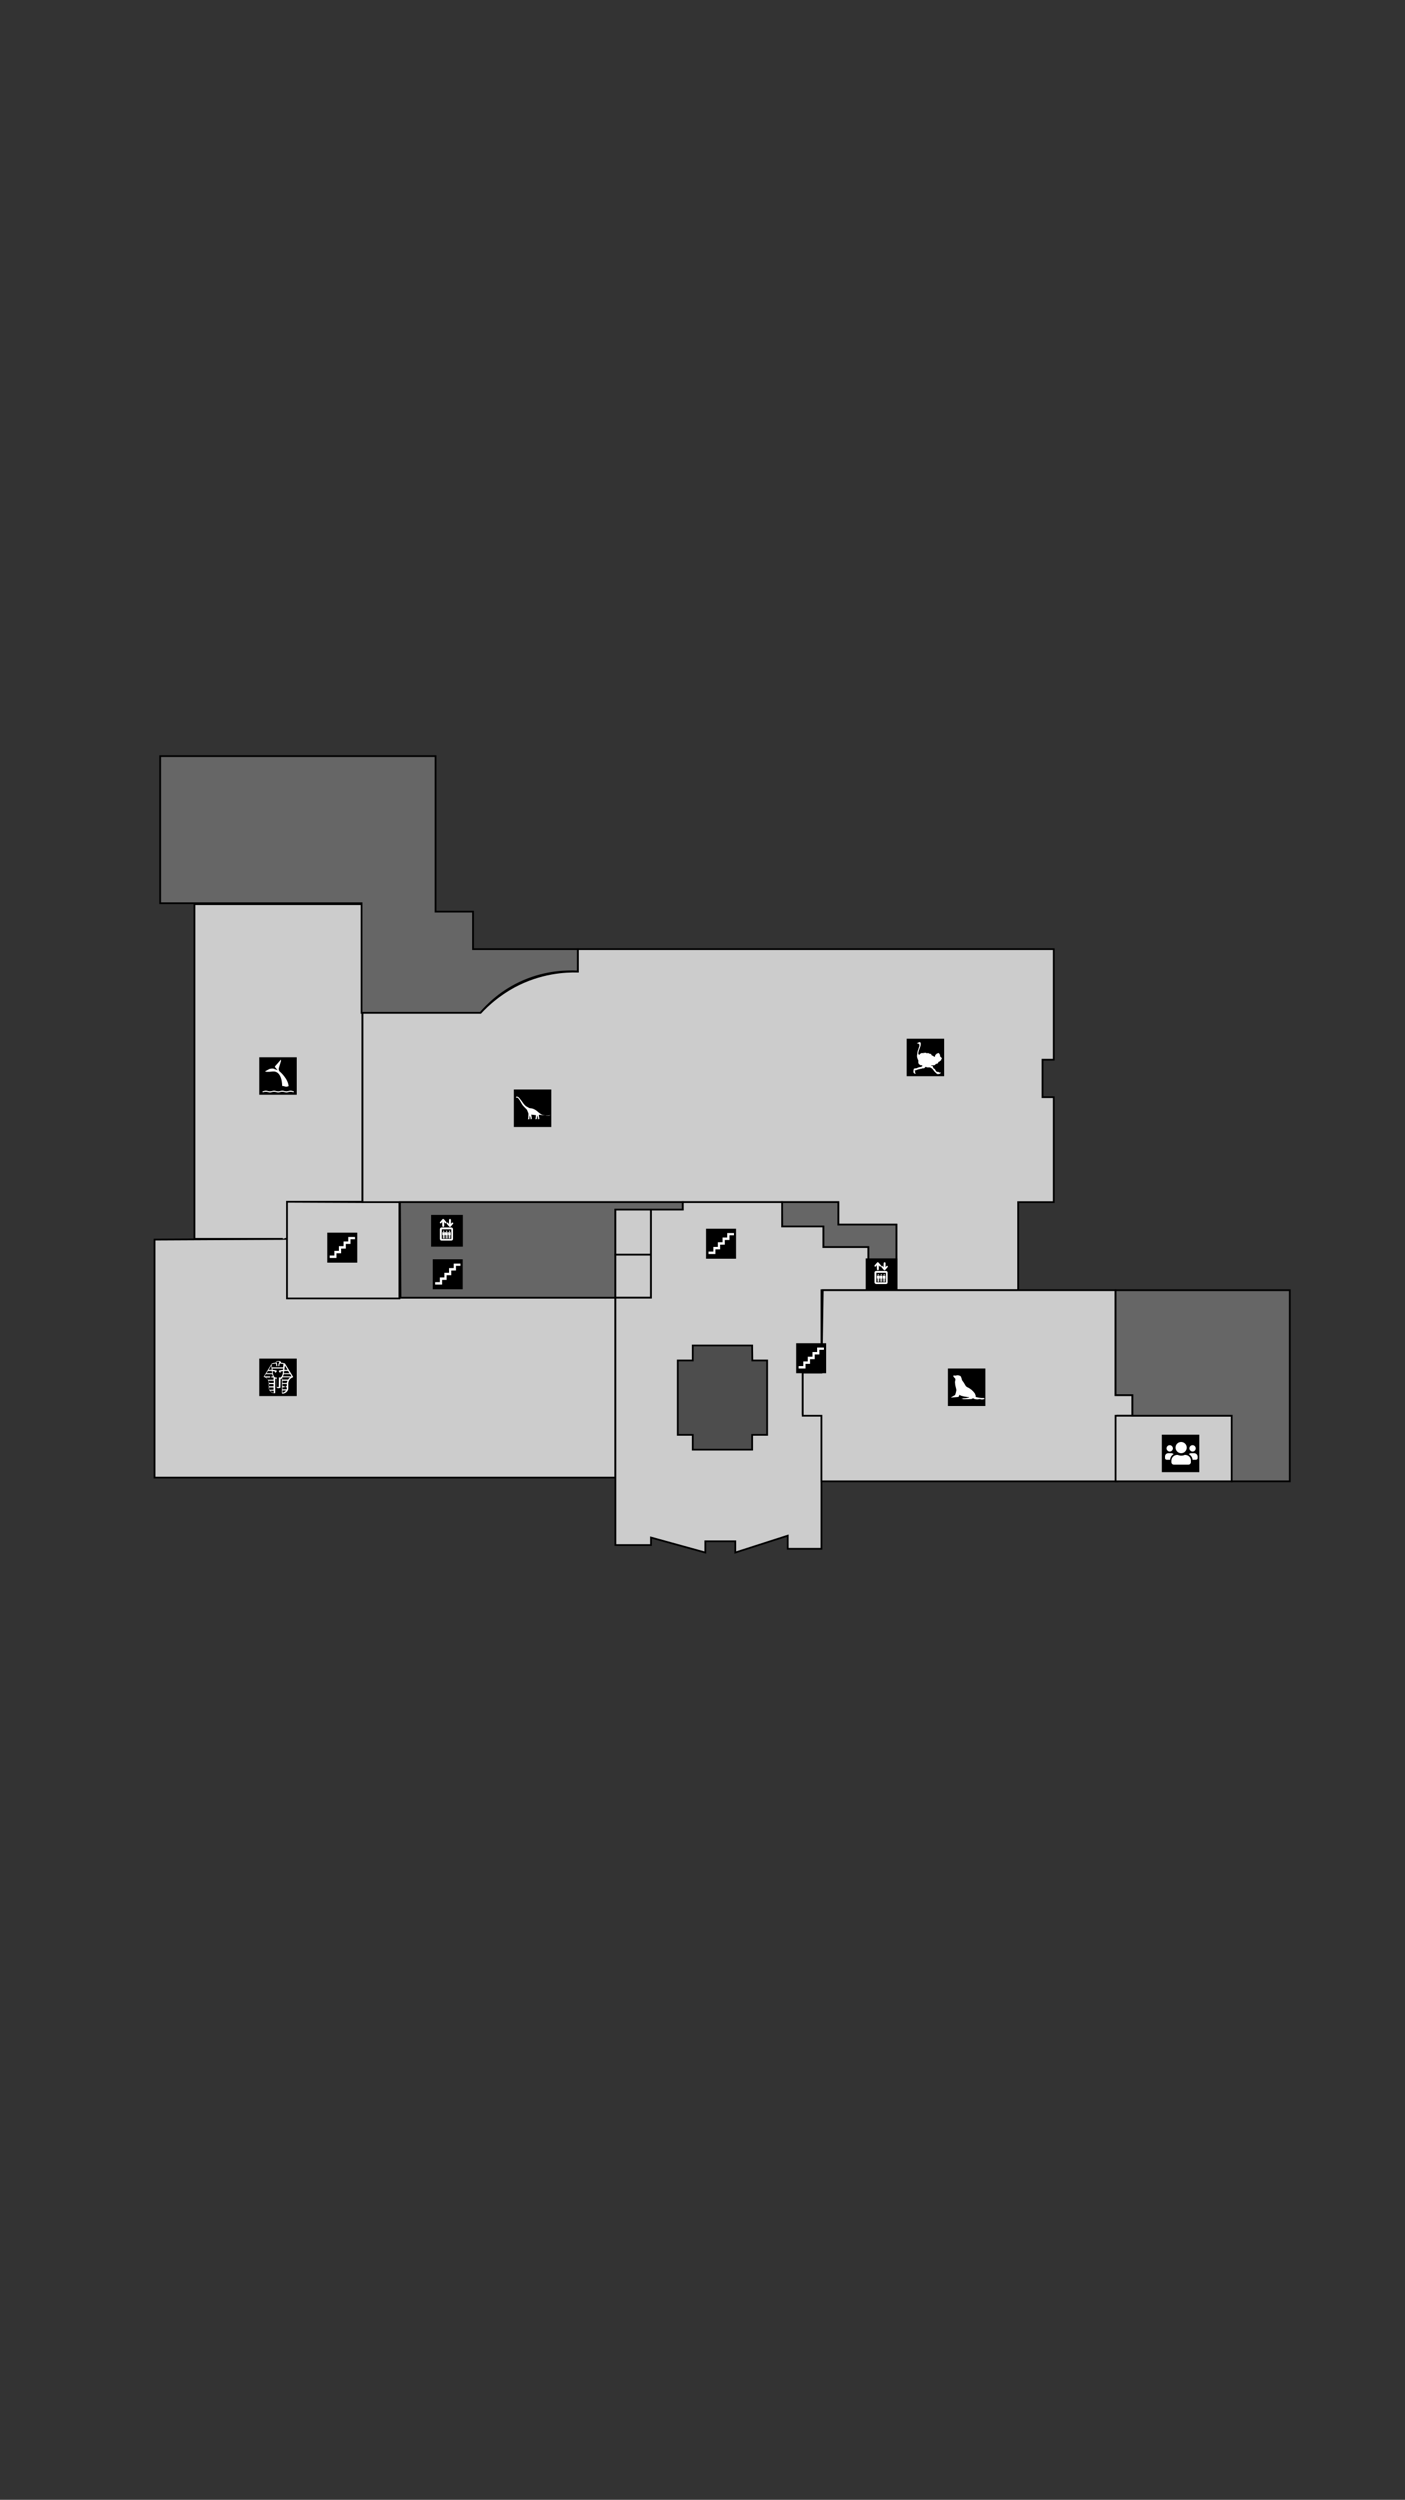 <?xml version="1.0" encoding="utf-8"?>
<!-- Generator: Adobe Illustrator 22.1.0, SVG Export Plug-In . SVG Version: 6.00 Build 0)  -->
<svg version="1.1" xmlns="http://www.w3.org/2000/svg" xmlns:xlink="http://www.w3.org/1999/xlink" x="0px" y="0px"
	 viewBox="0 0 750 1334" style="enable-background:new 0 0 750 1334;" xml:space="preserve">
<rect x="0" y="0" width="750" height="1334" fill="#333333" stroke="none"/>
<style type="text/css">
	.st0{fill:#CCCCCC;stroke:#000000;stroke-width:0.938;}
	.st1{fill:#666666;stroke:#000000;stroke-width:0.938;}
	.st2{fill:#4D4D4D;stroke:#000000;stroke-width:0.938;}
	.st3{fill:#FFFFFF;stroke:#000000;stroke-miterlimit:10;}
	.st4{display:none;}
	.st5{display:inline;fill:#231F20;stroke:#000000;stroke-width:0.938;}
	.st6{display:inline;}
	.st7{fill:#FFFFFF;}
	.st8{stroke:#000000;stroke-width:0.938;}
</style>
<g id="Layer_1">
	<g id="OUTLINE_1_">
		<g id="Outline">
			<g id="OUTLINE">
				<polygon class="st0" points="82.5,661.5 153.4,661.1 153.4,692.5 328.5,692.5 328.5,788.5 82.5,788.5 				"/>
				<rect x="153.5" y="641.5" class="st0" width="60" height="51"/>
				<polyline class="st0" points="151,661.1 103.8,661.1 103.8,482.5 193.5,482.5 193.5,641.5 153.2,641.3 153.2,692.9 213.2,692.9 
					213.2,641.3 153.2,641.3 153.2,692.9 213.2,692.9 213.2,641.3 				"/>
				<path class="st1" d="M308.5,518.5c-5.6-0.4-16.6-0.3-29,5c-12,5.2-19.4,12.8-23,17H193V482H85.5v-78.5h147v83h20v20h56V518.5"/>
				<path class="st0" d="M256.5,540.5c3.8-4.1,9.7-9.5,18-14c14-7.5,27.2-8.2,34-8v-12h254v59h-6v20h6v56h-19v47h-65v-35h-31v-12
					h-254v-101H256.5z"/>
				<polygon class="st1" points="213.8,692.5 328.5,692.5 328.5,645.5 364.5,645.5 364.5,641.5 213.5,641.5 				"/>
				<rect x="328.5" y="669.5" class="st0" width="19" height="23"/>
				<rect x="328.5" y="645.5" class="st0" width="19" height="24"/>
				<polygon class="st1" points="417.4,641.5 447.5,641.5 447.5,653.5 478.5,653.5 478.5,688.5 463.5,688.5 463.5,665.5 
					439.5,665.5 439.5,654.5 417.5,654.5 				"/>
				<polygon class="st0" points="328.5,692.5 347.5,692.5 347.5,645.5 364.5,645.5 364.5,641.5 417.5,641.5 417.5,654.5 
					439.5,654.5 439.5,665.5 463.5,665.5 463.5,688.5 438.5,688.5 438.5,732.5 428.5,732.5 428.5,754.5 438.5,754.5 438.5,826.5 
					420.5,826.5 420.5,819.5 392.5,828.5 392.5,822.5 376.5,822.5 376.5,828.5 347.5,820.5 347.5,824.5 328.5,824.5 				"/>
				<polygon class="st0" points="439.2,688.5 595.5,688.5 595.5,744.5 604.5,744.5 604.5,755.5 596.5,755.5 596.5,790.5 
					438.5,790.5 438.5,755.5 428.5,755.5 428.5,732.5 438.5,732.5 				"/>
				<rect x="595.5" y="755.5" class="st0" width="62" height="35"/>
				<polygon class="st1" points="595.5,688.5 688.5,688.5 688.5,790.5 657.5,790.5 657.5,755.5 604.5,755.5 604.5,744.5 
					595.5,744.5 				"/>
				<polygon id="Atrium" class="st2" points="369.8,718 401.5,718 401.6,726 409.5,726 409.5,765.7 401.5,765.7 401.5,773.6 
					369.8,773.6 369.8,765.7 361.8,765.7 361.8,726 369.8,726 				"/>
			</g>
		</g>
	</g>
</g>
<g id="Icons">
	<g id="Whale">
		<rect x="138.4" y="564.2" width="20" height="20"/>
		<g>
			<path class="st3" d="M157.3,583.5c-0.4,0-0.7-0.1-1.1-0.2c-0.4-0.1-0.7-0.2-1.1-0.2c-0.4,0-0.8,0.1-1.1,0.2s-0.7,0.2-1.1,0.2
				c-0.4,0-0.7-0.1-1.1-0.2c-0.4-0.1-0.7-0.2-1.1-0.2c-0.4,0-0.8,0.1-1.1,0.2s-0.7,0.2-1.1,0.2s-0.7-0.1-1.1-0.2
				c-0.4-0.1-0.7-0.2-1.1-0.2c-0.4,0-0.8,0.1-1.1,0.2c-0.3,0.1-0.7,0.2-1.1,0.2c-0.4,0-0.7-0.1-1.1-0.2c-0.4-0.1-0.7-0.2-1.1-0.2
				c-0.4,0-0.8,0.1-1.1,0.2c-0.3,0.1-0.7,0.2-1.1,0.2v-1.6c0.4,0,0.7-0.1,1.1-0.2c0.4-0.1,0.7-0.2,1.1-0.2c0.4,0,0.8,0.1,1.1,0.2
				s0.7,0.2,1.1,0.2c0.4,0,0.7-0.1,1.1-0.2c0.4-0.1,0.7-0.2,1.1-0.2c0.4,0,0.8,0.1,1.1,0.2s0.7,0.2,1.1,0.2c0.4,0,0.7-0.1,1.1-0.2
				c0.4-0.1,0.7-0.2,1.1-0.2c0.4,0,0.8,0.1,1.1,0.2c0.3,0.1,0.7,0.2,1.1,0.2c0.4,0,0.7-0.1,1.1-0.2c0.4-0.1,0.7-0.2,1.1-0.2
				c0.4,0,0.8,0.1,1.1,0.2c0.3,0.1,0.7,0.2,1.1,0.2V583.5z M150.1,580.1c0.1,0,0.4-0.1,0.5-0.1c0.4,0,0.8,0.1,1.1,0.2
				c0.3,0.1,0.7,0.2,1.1,0.2c0.4,0,0.7-0.1,1.1-0.2c0.2-0.1,0.5-0.2,0.7-0.2c-0.1-4.4-4.7-8.4-5-8.6c-0.2-0.2-0.4-0.7-0.3-1.2
				l1.1-3.6c0.2-0.6,0.1-1.3-0.1-1.6c-0.1-0.1-0.5-0.2-0.7,0.1l-3,3.4c-0.7,0.7-0.1,1.4-0.1,1.4c-1-0.4-2.2-0.1-2.9,0.1l-2.4,1.3
				c-0.2,0.1-0.4,0.4-0.2,0.6c0.4,0.7,1.8,0.7,4.6,0.4C150.1,571.8,150.2,579.2,150.1,580.1z"/>
		</g>
	</g>
	<g id="Wheelchair_1_" class="st4">
		<rect x="622" y="535.8" class="st5" width="20" height="20"/>
		<g id="Wheelchair" class="st6">
			<path class="st7" d="M629.2,539.4c0.9,0,1.5-0.7,1.5-1.5c0-0.9-0.7-1.5-1.5-1.5s-1.5,0.7-1.5,1.5
				C627.7,538.6,628.4,539.4,629.2,539.4z M630.3,553.5c-2.7,0-4.8-2.2-4.8-4.9c0-1.4,0.7-2.8,1.6-3.6l-0.1-1.5
				c-1.7,1-2.9,3-2.9,5.1c0,3.4,2.7,6.1,6,6.1c2.4,0,4.7-1.7,5.5-3.8l-1-1.2C634.5,551.8,632.6,553.5,630.3,553.5z M639.7,550.5H639
				l-3-4.3c-0.2-0.3-0.8-1.1-1.5-1.1H631v-1.5h3c0.4,0,0.9-0.2,0.9-0.6c0-0.4-0.4-0.6-0.9-0.6h-3v-1.5c0-0.9-0.8-1.1-1.5-1.1
				s-1.1,0.4-1.1,1.1v5.4c0.1,0.9,0.7,1.1,1.5,1.1h4.7l2.7,3.4c0.2,0.3,0.8,1.1,0.8,1.1h1.9c0.4,0,0.8-0.4,0.8-0.8
				S640.1,550.5,639.7,550.5z"/>
		</g>
	</g>
	<g id="Seal">
		<rect x="506" y="730.3" width="20" height="20"/>
		<g>
			<g>
				<path class="st7" d="M524.9,746c-0.7,0.1-1.4,0-2.1-0.1c-0.5-0.1-1-0.2-1.4-0.3c-0.2,0-0.4-0.1-0.6-0.2c0.1-0.4,0-0.7-0.1-1
					c-0.2-0.3-0.2-0.7-0.4-0.9c-1-1.4-2.3-2.5-3.9-3.2c-0.4-0.2-0.8-0.5-1-0.9c-0.2-0.4-0.5-0.8-0.7-1.2c-0.3-0.5-0.6-0.9-0.9-1.3
					c-0.3-0.4-0.4-0.8-0.5-1.3c-0.1-0.3-0.2-0.5-0.3-0.8c-0.1-0.4-0.4-0.6-0.8-0.7c-0.3-0.1-0.5-0.2-0.8-0.2h-0.6
					c-0.5,0.2-1,0.2-1.5,0.1c-0.3-0.1-0.4,0.1-0.4,0.4c0,0.1,0.1,0.2,0.1,0.3c0.3,0.3,0.6,0.7,0.9,1c0.1,0.1,0.1,0.2,0.1,0.3
					c0,0.3-0.1,0.6-0.1,0.9c-0.1,0.3-0.2,0.6-0.1,0.9c0,0.6,0.1,1.1,0.2,1.7c0.1,0.5,0.3,1.1,0.4,1.6c0.1,0.3,0.1,0.6,0.1,0.9
					c-0.1,0.7-0.3,1.4-0.5,2c-0.1,0.3-0.2,0.5-0.4,0.6c-0.4,0.2-0.8,0.4-1.1,0.6c-0.1,0-0.1,0-0.1,0.1c-0.2,0.1-0.5,0.2-0.7,0.4v0.1
					c1.2-0.1,2.5-0.2,3.7-0.3c0.2,0,0.3-0.1,0.4-0.3c0.1-0.3,0.3-0.6,0.4-0.9c0.3,0.3,0.7,0.5,1.1,0.6c1,0.3,2.1,0.5,3.2,0.6
					c0.2,0,0.5,0,0.7,0.1c0.1,0,0.1,0.1,0.2,0.1c-0.1,0.1-0.2,0.1-0.2,0.1c-0.8,0.1-1.5,0.4-2.4,0.4c-0.4,0-0.8,0-1.1,0.1
					c-0.2,0-0.3,0.1-0.4,0.1v0.1c0.1,0,0.3,0,0.4,0c0.2,0,0.4,0.1,0.6,0.2h0.1h0.4c1.1,0,2.2,0,3.4-0.1c0.3,0,0.6,0,0.8-0.3h0.1
					c0.2,0,0.5-0.1,0.6-0.1c0.1,0.1,0.2,0.3,0.3,0.3c0.8,0.2,1.6,0.4,2.4,0.2c0.2,0,0.3-0.1,0.5-0.1c0.2,0,0.3,0,0.5,0.1
					c0.1,0,0.2,0.1,0.4,0.1h0.9c0.2-0.1,0.3-0.1,0.5-0.2c0.2-0.1,0.3-0.1,0.5-0.2l0,0C525.3,746.1,525.1,746,524.9,746z"/>
			</g>
		</g>
	</g>
	<g id="Moa">
		<rect x="484" y="554.3" width="20" height="20"/>
		<g>
			<g>
				<g>
					<path class="st7" d="M501.8,563.7c0-0.1-0.1-0.1,0-0.2c0.1-0.1,0-0.2,0-0.3c0-0.1,0-0.1,0-0.2c0,0,0-0.1,0-0.1
						c-0.1-0.1-0.1-0.2-0.2-0.3c-0.1-0.1-0.2-0.2-0.2-0.3c-0.1-0.1-0.2-0.3-0.3-0.4c0,0-0.1,0-0.1,0c-0.1,0-0.1,0.1-0.2,0.1
						c-0.1,0.1-0.2,0.1-0.3,0.1c-0.1,0-0.2,0-0.3,0.1c-0.2,0.1-0.3,0.2-0.4,0.3c-0.1,0.1-0.2,0.2-0.3,0.3c0,0-0.1,0.1-0.1,0.1
						c-0.1,0.1-0.2,0.2-0.2,0.4c0,0.1-0.1,0.2-0.1,0.3c-0.1,0.1-0.1,0.2-0.1,0.3c0,0,0,0.1,0,0.1c-0.1,0-0.1,0-0.2,0
						c-0.1,0-0.1,0-0.1-0.1c-0.1-0.1-0.2-0.1-0.3-0.2c-0.1,0-0.2-0.1-0.3-0.2c0,0-0.1-0.1-0.2-0.1c0,0-0.1,0-0.1,0
						c-0.1-0.1-0.2-0.1-0.3-0.2c-0.1,0-0.1-0.1-0.2-0.1c-0.1,0-0.1,0-0.1-0.1c0-0.2,0-0.3-0.1-0.4c-0.1-0.2-0.3-0.3-0.4-0.2
						c-0.1,0-0.2,0-0.2,0c-0.1,0-0.2-0.1-0.3-0.1c0,0,0,0-0.1,0c-0.1-0.1-0.2-0.2-0.4-0.3c0,0-0.1,0-0.1,0c0,0-0.1,0-0.1,0
						c-0.2,0-0.4,0-0.5,0c-0.2,0-0.3,0.1-0.5,0c0,0,0,0,0,0c-0.1,0-0.1,0-0.1-0.1c0,0,0-0.1-0.1-0.1c-0.1,0-0.2,0-0.4,0
						c-0.1,0-0.1,0-0.2,0c-0.1,0.1-0.2,0.1-0.3,0.2c0,0-0.1,0-0.1,0c0,0,0.1-0.1,0.1-0.1c0-0.1-0.1-0.2-0.2-0.2c0,0-0.1,0-0.1,0.1
						c-0.1,0.1-0.1,0.1-0.2,0.2c-0.1,0.1-0.2,0.1-0.3,0.1c0-0.1-0.1-0.2-0.1-0.2c0,0-0.1,0-0.1,0c-0.1,0-0.2,0-0.3,0.1
						c-0.1,0.1-0.1,0.1-0.2,0c-0.1-0.1-0.1-0.1-0.2,0c0,0-0.1,0.1-0.1,0.1c-0.1,0-0.2,0.1-0.3,0.2c0,0.1-0.1,0.1-0.2,0.2
						c-0.1,0.1-0.3,0.3-0.4,0.4c0,0-0.1,0-0.1,0c-0.1,0-0.2-0.1-0.2-0.2c-0.1-0.2-0.1-0.4-0.2-0.5c0-0.1,0-0.2,0-0.2
						c0-0.2,0.1-0.3,0.1-0.5c0-0.3,0.1-0.6,0.2-0.9c0.2-0.5,0.4-1,0.6-1.6c0.1-0.3,0.2-0.7,0.3-1c0-0.2,0.1-0.5,0.1-0.7
						c0-0.1,0-0.3,0-0.4c0-0.4-0.1-0.6-0.4-0.7c0,0-0.1,0-0.1-0.1c-0.1,0-0.1,0-0.2,0c-0.1,0-0.2,0-0.3,0.1c-0.1,0-0.2,0.1-0.3,0.2
						c-0.1,0.1-0.1,0.1-0.2,0.1c-0.1,0-0.2,0-0.3,0.1c-0.1,0-0.2,0.1-0.3,0.2c0.2,0,0.4,0.1,0.6,0.1c0.2,0,0.4,0.1,0.6,0.3
						c0.1,0.1,0.2,0.2,0.2,0.3c0,0.1,0,0.2,0,0.4c0,0.3-0.1,0.6-0.2,0.9c-0.1,0.2-0.2,0.3-0.2,0.5c-0.1,0.4-0.2,0.8-0.4,1.2
						c-0.1,0.2-0.2,0.4-0.2,0.7c-0.1,0.3-0.1,0.6-0.1,0.9c0,0.1,0,0.3-0.1,0.4c0,0.1,0,0.1,0,0.2c0,0.2-0.1,0.3-0.1,0.5
						c0,0.2,0,0.5,0,0.7c0,0.1,0,0.2,0.1,0.3c0,0.3,0.1,0.6,0.3,1c0,0.1,0,0.1,0.1,0.2c0,0.1,0,0.2,0.1,0.3c0.1,0,0.1,0.1,0.1,0.2
						c0.1,0.2,0,0.4,0,0.6c0,0.2,0,0.4,0,0.5c0.1,0.2,0.1,0.5,0.2,0.7c0,0,0.1,0.1,0.1,0.1c0.2,0.1,0.3,0.3,0.5,0.4c0,0,0,0,0,0
						c0.1,0.1,0.2,0.2,0.3,0.2c0.2,0,0.5,0.1,0.7,0.1c0,0,0.1,0,0.1,0c0.1,0,0.1,0.1,0.2,0.1c0,0,0.1,0.1,0.1,0.1
						c0,0.1-0.1,0.1-0.1,0.2c-0.1,0.2-0.2,0.3-0.4,0.3c-0.2,0.1-0.4,0.1-0.5,0.2c-0.2,0-0.5,0.1-0.7,0.1c-0.2,0-0.4,0.1-0.6,0.2
						c-0.2,0.1-0.5,0.2-0.7,0.3c-0.2,0.1-0.4,0.1-0.6,0.1c-0.1,0-0.1,0-0.2,0c0,0,0,0-0.1,0c-0.1,0.1-0.2,0.1-0.3,0.1
						c0,0-0.1,0-0.1,0c-0.1,0-0.2,0.1-0.3,0.2c-0.1,0.1-0.1,0.2-0.1,0.4c0,0.2,0,0.3-0.1,0.5c0,0.2,0,0.4,0,0.7c0,0.1,0,0.1,0,0.2
						c0,0,0,0,0,0.1c0.1,0.2,0.2,0.3,0.4,0.5c0.1,0.1,0.3,0.2,0.4,0.2c0,0,0,0,0,0c0.1,0,0.1,0,0.2,0c0,0,0.1,0,0.1,0
						c0.1,0,0.1,0,0.2-0.1c0-0.1,0-0.1-0.1-0.1c0,0-0.1,0-0.1-0.1c-0.1,0-0.1,0-0.2,0c0,0-0.1,0-0.1,0c0,0-0.1-0.1-0.1-0.1
						c0,0,0,0,0,0c0.1-0.1,0.2-0.2,0.3-0.3c0,0,0,0,0-0.1c0-0.1-0.1-0.3-0.1-0.4c-0.1-0.1-0.1-0.3-0.2-0.4c0,0,0-0.1,0-0.1
						c0,0,0,0,0-0.1c0,0,0.1,0,0.2,0c0.1,0,0.1,0,0.2,0c0,0,0.1,0,0.1,0c0.4-0.2,0.8-0.4,1.3-0.5c0.4-0.1,0.8-0.2,1.2-0.3
						c0.2,0,0.4-0.1,0.6-0.1c0,0,0,0,0.1,0c0.1-0.1,0.3-0.2,0.4-0.2c0.2,0,0.3,0,0.5,0c0.1,0,0.2,0,0.3,0c0.1,0,0.2-0.1,0.3-0.2
						c0.1-0.1,0.2-0.2,0.2-0.2c0.1-0.1,0.2-0.2,0.3-0.3c0,0,0.1-0.1,0.1-0.1c0,0,0,0,0.1,0c0.1,0.1,0.3,0.1,0.4,0.2
						c0.2,0.1,0.3,0.1,0.5,0.1c0.3,0,0.6,0,1,0c0.1,0,0.2,0,0.3,0c0,0,0.1,0,0.1,0c0.1,0.1,0.2,0.1,0.3,0.2c0.1,0.1,0.2,0.1,0.3,0.2
						c0,0,0,0,0.1,0c0.1,0,0.1,0.1,0.2,0.1c0.2,0.2,0.3,0.3,0.5,0.5c0.2,0.2,0.4,0.5,0.5,0.7c0.2,0.2,0.4,0.5,0.6,0.7
						c0.2,0.2,0.4,0.4,0.7,0.6c0,0,0,0,0.1,0.1c0.1,0.2,0.2,0.3,0.4,0.4c0.2,0.1,0.4,0.1,0.6,0.1c0.3,0,0.6-0.1,0.9-0.2
						c0.2-0.1,0.3-0.2,0.4-0.4c0-0.1,0.1-0.1,0.1-0.2c0,0,0,0,0,0c0,0,0,0,0-0.1c-0.1,0-0.2,0-0.3,0c-0.1,0-0.2,0.1-0.3,0.1
						c-0.1,0-0.2,0-0.2,0.1c-0.1,0-0.2,0-0.3-0.2c0,0,0.1,0,0.1,0c0.1,0,0.1,0,0.2,0c0,0,0,0,0.1,0c0,0,0,0,0,0c0,0,0,0,0-0.1
						c-0.1-0.1-0.2-0.1-0.3-0.1c-0.2-0.1-0.5-0.1-0.8-0.1c-0.1,0-0.1,0-0.2,0c0,0,0,0-0.1,0c-0.1-0.1-0.3-0.3-0.4-0.4
						c-0.2-0.2-0.4-0.5-0.5-0.8c-0.1-0.1-0.2-0.2-0.3-0.4c0,0-0.1-0.1-0.1-0.1c0,0,0,0,0,0c0,0-0.1,0-0.1,0c0,0,0,0,0,0.1
						c0,0,0,0,0,0c-0.1-0.1-0.3-0.3-0.4-0.4c-0.1-0.2-0.2-0.3-0.2-0.5c-0.1-0.2-0.1-0.3-0.2-0.5c0-0.1-0.1-0.1-0.1-0.2
						c0,0-0.1,0-0.1,0c-0.2,0-0.3,0-0.5,0c-0.1,0-0.1-0.1-0.2-0.1c0,0-0.1-0.1-0.1-0.1c0.1,0,0.1,0,0.2,0c0.2-0.1,0.4-0.1,0.6-0.1
						c0.2,0,0.5,0,0.7,0c0.1,0,0.2,0,0.3,0c0.1,0,0.2-0.1,0.3-0.2c0.1-0.1,0.3-0.2,0.4-0.3c0.1,0,0.1-0.1,0.1-0.2
						c0-0.1,0.1-0.1,0.2-0.1c0,0,0,0,0.1,0c0.1,0,0.2,0,0.3,0c0.1,0,0.2,0,0.3-0.1c0,0,0,0,0-0.1c0,0,0,0,0,0c0,0,0-0.1,0-0.1
						c0,0,0.1,0,0.1,0c0,0,0.1,0,0.1,0c0.1,0,0.1,0,0.2-0.1c0-0.1,0-0.1,0-0.2c0,0,0,0,0-0.1c0,0,0-0.1,0-0.1
						c0.1-0.1,0.1-0.1,0.2-0.2c0.1-0.1,0.1-0.1,0.2-0.1c0,0,0.1,0,0.1,0c0,0,0,0.1,0,0.1c0,0,0,0,0.1,0.1c0,0,0,0,0-0.1
						c0,0,0-0.1,0-0.1c0,0,0-0.1,0-0.1c0.1-0.1,0.2-0.1,0.3-0.2c0.1-0.1,0.1-0.1,0.2-0.2c0.1-0.1,0.3-0.1,0.4-0.2
						c0.1,0,0.1-0.1,0.1-0.2c0,0,0-0.1-0.1-0.1c0-0.1,0-0.1,0-0.1c0,0,0,0,0.1,0c0.1,0,0.1-0.1,0.1-0.2c0-0.1,0.1-0.2,0.1-0.2
						c0-0.1,0.1-0.2,0.2-0.2c0,0,0,0,0,0c0,0,0-0.1,0-0.1c0-0.1-0.1-0.1-0.1-0.2C501.9,563.7,501.8,563.7,501.8,563.7z"/>
				</g>
			</g>
		</g>
	</g>
	<g id="Mummy">
		<rect x="138.4" y="725" width="20" height="20"/>
		<g>
			<path class="st7" d="M156.4,734.8C156.4,734.8,156.4,734.8,156.4,734.8C156.4,734.8,156.4,734.8,156.4,734.8
				C156.4,734.8,156.4,734.8,156.4,734.8C156.4,734.8,156.4,734.8,156.4,734.8C156.4,734.8,156.4,734.8,156.4,734.8
				c0-0.1,0-0.2,0-0.2c0,0,0,0,0,0c0,0,0,0,0,0c0,0,0,0,0,0l-4.3-7c0,0,0,0,0,0c0,0,0,0,0,0c0,0,0,0,0,0c0,0,0,0,0,0c0,0,0,0,0,0
				c0,0,0,0,0,0c0,0,0,0,0,0c0,0,0,0,0,0c0,0,0,0,0,0c0,0,0,0,0,0c0,0,0,0,0,0c0,0,0,0,0,0c0,0,0,0,0,0c0,0,0,0,0,0c0,0,0,0,0,0
				c0,0,0,0,0,0c0,0-0.9-0.3-2.1-0.4c0-0.4-0.2-0.7-0.5-0.8c-0.3-0.1-0.6-0.1-0.9-0.1c-0.3,0-0.6,0-0.9,0.1
				c-0.3,0.1-0.5,0.4-0.5,0.8c-1.3,0.1-2.1,0.4-2.1,0.4c0,0,0,0,0,0c0,0,0,0,0,0c0,0,0,0,0,0c0,0,0,0,0,0c0,0,0,0,0,0c0,0,0,0,0,0
				c0,0,0,0,0,0c0,0,0,0,0,0c0,0,0,0,0,0c0,0,0,0,0,0c0,0,0,0,0,0c0,0,0,0,0,0c0,0,0,0,0,0c0,0,0,0,0,0c0,0,0,0,0,0c0,0,0,0,0,0
				l-4.3,7c0,0,0,0,0,0c0,0,0,0,0,0c0,0,0,0,0,0c0,0,0,0.1,0,0.1c0,0,0,0,0,0c0,0,0,0,0,0c0,0,0,0,0,0c0,0,0,0,0,0c0,0,0,0,0,0
				c0,0,0,0,0,0c0,0,0,0,0,0c0,0,0,0,0,0l0,0c0,0,0,0.1,0.1,0.1c0,0,0,0,0,0c0,0,0,0,0,0c0,0,0,0,0,0c0,0,0.1,0,0.1,0
				c1.5,0.5,2.5,1.9,2.5,3.4v2.2c0,0.4,0.1,0.8,0.2,1.2c0,0,0,0,0,0c0.5,1.1,1.6,1.9,2.9,1.9c0.2,0,0.3-0.1,0.3-0.3v-1.8
				c0,0,0,0,0,0s0,0,0,0V740c0,0,0,0,0,0s0,0,0,0v-1.7c0,0,0,0,0,0s0,0,0,0v-1.7c0,0,0,0,0,0s0,0,0,0v-1.1c0.2,0.2,0.4,0.3,0.7,0.4
				l0.1,4.5c0,0.1,0.1,0.2,0.1,0.2c0,0,0.4,0.2,0.9,0.2s0.8-0.2,0.9-0.2c0.1-0.1,0.1-0.1,0.1-0.2l0.1-4.5c0.3-0.1,0.5-0.2,0.7-0.4
				v1.1c0,0,0,0,0,0s0,0,0,0v1.7c0,0,0,0,0,0s0,0,0,0v1.7c0,0,0,0,0,0s0,0,0,0v1.7c0,0,0,0,0,0s0,0,0,0v1.7c0,0.2,0.1,0.3,0.3,0.3
				c1.3,0,2.4-0.8,2.9-1.9c0,0,0,0,0,0c0.2-0.4,0.2-0.8,0.2-1.2v-2.2c0-1.6,1-3,2.5-3.4c0,0,0.1,0,0.1,0c0,0,0,0,0,0c0,0,0,0,0,0
				c0,0,0,0,0,0C156.3,735,156.3,734.9,156.4,734.8C156.3,734.9,156.3,734.9,156.4,734.8C156.3,734.9,156.3,734.9,156.4,734.8
				C156.4,734.9,156.4,734.9,156.4,734.8C156.4,734.8,156.4,734.8,156.4,734.8z M153.5,731h-1.7c0.1-0.9,0.2-1.7,0.3-2.3L153.5,731z
				 M151.7,731.6h2.1l0.7,1.2h-3C151.6,732.4,151.7,732,151.7,731.6z M151.4,733.6c0-0.1,0-0.2,0.1-0.3h3.4l0.7,1.2H151
				C151.2,734.2,151.3,733.9,151.4,733.6z M147.2,727.6l0.2,0.4l0.1,0.9c0,0.1,0.1,0.2,0.3,0.2c0,0,0,0,0,0c0.2,0,0.3-0.2,0.2-0.3
				l-0.1-1c0,0,0-0.1,0-0.1l-0.4-0.8c0-0.3,0.1-0.3,0.8-0.3c0.7,0,0.8,0,0.8,0.3l-0.4,0.8c0,0,0,0.1,0,0.1l-0.1,1
				c0,0.2,0.1,0.3,0.2,0.3c0.2,0,0.3-0.1,0.3-0.2l0.1-0.9l0.2-0.4c0.9,0.1,1.6,0.3,1.9,0.3c0,0.3-0.1,1-0.2,1.8h-5.9
				c-0.1-0.8-0.2-1.5-0.2-1.8C145.6,727.9,146.3,727.7,147.2,727.6z M143,731.6h2.1c0.1,0.4,0.1,0.8,0.2,1.2h-3L143,731.6z
				 M144.8,728.7c0.1,0.6,0.1,1.5,0.3,2.3h-1.7L144.8,728.7z M141.9,735.1h2.1c0.2,0,0.3-0.1,0.3-0.3c0-0.2-0.1-0.3-0.3-0.3h-2.8
				l0.7-1.2h3.4c0,0.1,0,0.2,0.1,0.3c0.1,0.3,0.2,0.6,0.3,0.9h-0.6c-0.2,0-0.3,0.1-0.3,0.3c0,0.2,0.1,0.3,0.3,0.3h0.9v1.2h-3
				c-0.1-0.1-0.1-0.2-0.2-0.2C142.6,735.6,142.3,735.3,141.9,735.1z M143.7,738.6h2.3v1.2h-2.3C143.7,739.7,143.7,738.6,143.7,738.6
				z M143.7,738c0-0.4-0.2-0.8-0.3-1.2h2.7v1.2H143.7z M143.7,740.7v-0.3h2.3v1.2h-2.2C143.8,741.2,143.7,740.9,143.7,740.7z
				 M144.2,742.1h1.9v1.2C145.3,743.1,144.6,742.7,144.2,742.1z M149.5,735.2c0-0.1-0.1-0.2-0.3-0.2c0,0,0,0,0,0
				c-0.2,0-0.3,0.1-0.3,0.3l0,0.3c0,0,0,0,0,0l-0.1,4.5c-0.1,0-0.3,0.1-0.5,0.1c-0.2,0-0.3,0-0.5-0.1l-0.1-4.5c0,0,0,0,0,0l0-0.3
				c0-0.2-0.1-0.3-0.3-0.3c0,0,0,0,0,0c-0.1,0-0.2,0.1-0.3,0.2c-0.3-0.1-0.5-0.3-0.8-0.6c0,0,0,0,0,0c0,0,0,0,0,0
				c-0.2-0.3-0.4-0.7-0.5-1.1c-0.1-0.4-0.2-1.1-0.3-1.8l1.4,0.2l-0.1,0.2c-0.1,0.1,0,0.3,0.1,0.4c0,0,0.1,0,0.2,0
				c0.1,0,0.2,0,0.2-0.1l0.4-0.6c0.1-0.1,0.1-0.2,0-0.3s-0.1-0.2-0.2-0.2l-2-0.3c0-0.2-0.1-0.5-0.1-0.7h5.8c0,0.2-0.1,0.5-0.1,0.7
				l-2,0.3c-0.1,0-0.2,0.1-0.2,0.2c0,0.1,0,0.2,0,0.3l0.4,0.6c0.1,0.1,0.1,0.1,0.2,0.1c0.1,0,0.1,0,0.2,0c0.1-0.1,0.2-0.3,0.1-0.4
				l-0.1-0.2l1.4-0.2c-0.1,0.7-0.2,1.4-0.3,1.8c-0.1,0.4-0.3,0.8-0.5,1.1c0,0,0,0,0,0c0,0,0,0,0,0
				C150,734.9,149.8,735.1,149.5,735.2z M150.8,740.3h0.9c0.2,0,0.3-0.1,0.3-0.3s-0.1-0.3-0.3-0.3h-0.9v-1.2h2.3v1.2h-0.3
				c-0.2,0-0.3,0.1-0.3,0.3s0.1,0.3,0.3,0.3h0.3v0.3c0,0.3,0,0.6-0.1,0.8h-2.2V740.3z M153.1,738h-2.3v-1.2h2.7
				C153.3,737.2,153.1,737.6,153.1,738z M150.8,743.2v-1.2h1.9C152.2,742.7,151.5,743.1,150.8,743.2z M153.9,736
				c-0.1,0.1-0.1,0.2-0.2,0.2h-3v-1.2h4.1C154.5,735.3,154.2,735.6,153.9,736z"/>
		</g>
	</g>
	<g id="Plesiosaur">
		<rect x="274.3" y="581.4" width="20" height="20"/>
		<g>
			<g>
				<path class="st7" d="M293.4,595.3c-1,0.1-1.9,0-2.9-0.2c-0.7-0.1-1.5-0.3-2.1-0.8c-0.5-0.3-0.9-0.7-1.4-1.1
					c-0.8-0.7-1.7-1.3-2.7-1.6c-0.4-0.1-0.8-0.2-1.2-0.2c-0.4,0-0.8-0.2-1.1-0.4c-0.6-0.3-1.2-0.6-1.7-1.1c-0.5-0.5-0.9-1-1.3-1.6
					c-0.5-0.7-1-1.4-1.5-2c-0.3-0.3-0.5-0.7-0.9-0.9c-0.2-0.1-0.4-0.2-0.6-0.2c0,0-0.1-0.1-0.1-0.1c-0.1,0-0.2,0-0.2,0.1
					c-0.1,0.1,0,0.1-0.1,0.2c0,0-0.2,0.2-0.2,0.3c0.1,0,0.1,0,0.2,0c0,0,0,0.1-0.1,0.1c0.1,0.1,0.1,0,0.2,0c0.3-0.1,0.5-0.1,0.7,0.1
					c0.4,0.3,0.7,0.8,1,1.2c0.4,0.7,0.8,1.4,1.2,2.1c0.4,0.7,1,1.3,1.6,1.9c0.3,0.3,0.6,0.6,0.9,0.9c0.3,0.3,0.3,0.6,0.5,1
					c0.1,0.3,0.3,0.6,0.4,1c0,0.1,0.1,0.2,0.1,0.2c0,0.8-0.1,1.7-0.1,2.5c0,0.2-0.1,0.3-0.1,0.5c0,0,0,0,0,0c-0.1,0-0.2,0.1-0.2,0.1
					c-0.1,0.1,0.1,0,0.2,0c0,0,0,0,0.1,0c0.2,0,0.3,0,0.5,0c0,0,0.1-0.1,0.1-0.2c0-0.5,0.1-0.9,0.1-1.4c0-0.1,0-0.3,0.1-0.4
					c0.1,0.6,0.5,1.2,0.4,1.8c-0.1,0-0.2,0.1-0.2,0.1c-0.1,0.1,0.1,0,0.2,0c0.2,0,0.4,0,0.6,0c0,0,0.1-0.1,0.1-0.2
					c-0.1-0.5-0.1-1-0.2-1.5c0-0.2-0.1-0.5-0.1-0.7c0.8,0.1,1.7,0.2,2.5,0.3c-0.1,0.6,0,1.3-0.3,2c0,0-0.1,0.1-0.1,0.1
					c-0.1,0.1,0.1,0,0.2,0c0.2,0,0.3,0,0.5,0c0.1,0,0.2-0.1,0.2-0.2c0-0.6,0.2-1.1,0.3-1.7c0,0,0,0,0-0.1c0,0.1,0.1,0.3,0.1,0.4
					c0.1,0.3,0.1,0.6,0.2,0.9c0.1,0.2,0.1,0.4-0.1,0.6c0,0-0.1,0.1-0.1,0.1c-0.1,0.1,0.1,0,0.3,0c0,0,0,0,0.1,0c0.1,0,0.2,0,0.3,0
					c0.1,0,0.2-0.1,0.2-0.2c0-0.2,0-0.5-0.1-0.7c-0.1-0.4-0.2-0.9-0.1-1.4c2.1,0.2,4.1,0.5,6.2,0.2c0,0,0-0.1,0-0.1
					C293.5,595.3,293.4,595.3,293.4,595.3z"/>
			</g>
		</g>
	</g>
	<g id="WorldStairs">
		<g>
			<rect x="174.7" y="657.8" width="16" height="16"/>
		</g>
		<g>
			<g id="g1327_1_">
				<path id="path1329_1_" class="st7" d="M176,670h2.5v-2.5h2.4V665h2.5v-2.5h2.5v-2.4h3.6v1.2h-2.4v2.5h-2.5v2.5h-2.5v2.5h-2.5
					v2.5H176V670z"/>
			</g>
		</g>
	</g>
	<g id="AALift">
		<rect x="230.6" y="648.8" class="st8" width="16" height="16"/>
		<g>
			<g id="g7515_1_" transform="translate(-8.19e-2,-0.585)">
				<g id="g2314_1_">
					<path id="path2316_1_" d="M233.1,650.3c-1,0-1.5,0.5-1.5,1.5v10.7c0,1,0.5,1.5,1.5,1.5h10.8c1,0,1.5-0.5,1.5-1.5v-10.7
						c0-1-0.5-1.5-1.5-1.5C243.8,650.3,233.1,650.3,233.1,650.3z"/>
				</g>
				<g id="g2318_1_">
					<g id="g2320_1_">
						<path id="path2322_1_" class="st7" d="M234.9,661.7v-5.2l0,0c0-0.5,0.4-0.9,0.9-0.9h5.2c0.5,0,0.9,0.4,0.9,0.9v5.2l0,0
							c0,0.6-0.4,0.9-0.9,0.9h-5.2v0C235.4,662.7,234.9,662.3,234.9,661.7z"/>
						<path id="path2324_1_" d="M235.9,656.6h5.1v5.1h-5.1V656.6z"/>
					</g>
					<g id="g2326_1_">
						<path id="path2328_1_" class="st7" d="M239.8,651.6c0-0.7,1-0.7,1,0l0,2.1l0.5-0.6c0.4-0.4,1,0.2,0.6,0.6l-1.3,1.5
							c-0.2,0.2-0.5,0.2-0.7,0l-1.3-1.5c-0.4-0.5,0.3-1,0.6-0.6l0.5,0.7L239.8,651.6z"/>
						<path id="path2330_1_" class="st7" d="M236.2,654.8c0,0.7,1,0.7,1,0l0-2.1l0.5,0.6c0.4,0.4,1-0.2,0.6-0.6l-1.3-1.5
							c-0.2-0.2-0.5-0.2-0.7,0l-1.3,1.5c-0.4,0.5,0.3,1,0.6,0.6l0.5-0.7L236.2,654.8z"/>
					</g>
					<g id="g2332_1_">
						<g id="g2334_1_">
							<path id="path2336_1_" class="st7" d="M240.8,659.5c0,0.1-0.1,0.2-0.2,0.2c0,0-1.1,0-1.1,0c-0.1,0-0.2-0.1-0.2-0.2v-1.2
								c0-0.1,0.1-0.2,0.2-0.2c0,0,1,0,1,0c0.1,0,0.2,0.1,0.2,0.2V659.5z"/>
							<g id="g2338_1_">
								<path id="path2340_1_" class="st7" d="M240.5,659.6h-0.4v1.7c0,0.3,0.4,0.3,0.4,0V659.6z"/>
								<path id="path2342_1_" class="st7" d="M240,659.6h-0.4v1.7c0,0.3,0.4,0.3,0.4,0V659.6z"/>
							</g>
							<g id="g2344_1_">
								<path id="path2346_1_" class="st7" d="M240.1,657.9c0.2,0,0.3-0.1,0.3-0.3s-0.1-0.3-0.3-0.3c-0.2,0-0.3,0.1-0.3,0.3
									S239.9,657.9,240.1,657.9z"/>
								<path id="path2348_1_" class="st7" d="M231.1,649.9"/>
							</g>
						</g>
						<g id="g2350_1_">
							<path id="path2352_1_" class="st7" d="M239.2,659.5c0,0.1-0.1,0.2-0.2,0.2c0,0-1.1,0-1.1,0c-0.1,0-0.2-0.1-0.2-0.2v-1.2
								c0-0.1,0.1-0.2,0.2-0.2c0,0,1,0,1,0c0.1,0,0.2,0.1,0.2,0.2V659.5z"/>
							<g id="g2354_1_">
								<path id="path2356_1_" class="st7" d="M239,659.6h-0.4v1.7c0,0.3,0.4,0.3,0.4,0V659.6z"/>
								<path id="path2358_1_" class="st7" d="M238.4,659.6H238v1.7c0,0.3,0.4,0.3,0.4,0V659.6z"/>
							</g>
							<g id="g2360_1_">
								<path id="path2362_1_" class="st7" d="M238.5,657.9c0.2,0,0.3-0.1,0.3-0.3s-0.1-0.3-0.3-0.3c-0.2,0-0.3,0.1-0.3,0.3
									S238.3,657.9,238.5,657.9z"/>
								<path id="path2364_1_" class="st7" d="M231.1,649.9"/>
							</g>
						</g>
						<g id="g2366_1_">
							<path id="path2368_1_" class="st7" d="M237.7,659.5c0,0.1-0.1,0.2-0.2,0.2c0,0-1.1,0-1.1,0c-0.1,0-0.2-0.1-0.2-0.2v-1.2
								c0-0.1,0.1-0.2,0.2-0.2c0,0,1,0,1,0c0.1,0,0.2,0.1,0.2,0.2V659.5z"/>
							<g id="g2370_1_">
								<path id="path2372_1_" class="st7" d="M237.4,659.6h-0.4v1.7c0,0.3,0.4,0.3,0.4,0V659.6z"/>
								<path id="path2374_1_" class="st7" d="M236.9,659.6h-0.4v1.7c0,0.3,0.4,0.3,0.4,0V659.6z"/>
							</g>
							<g id="g2376_1_">
								<path id="path2378_1_" class="st7" d="M236.9,657.9c0.2,0,0.3-0.1,0.3-0.3s-0.1-0.3-0.3-0.3c-0.2,0-0.3,0.1-0.3,0.3
									S236.7,657.9,236.9,657.9z"/>
								<path id="path2380_1_" class="st7" d="M231.1,649.9"/>
							</g>
						</g>
					</g>
				</g>
			</g>
		</g>
	</g>
	<g id="MainLift">
		<rect x="462.6" y="672" class="st8" width="16" height="16"/>
		<g>
			<g id="g7515_2_" transform="translate(-8.19e-2,-0.585)">
				<g id="g2314_2_">
					<path id="path2316_2_" d="M465.1,673.5c-1,0-1.5,0.5-1.5,1.5v10.7c0,1,0.5,1.5,1.5,1.5h10.8c1,0,1.5-0.5,1.5-1.5V675
						c0-1-0.5-1.5-1.5-1.5C475.8,673.5,465.1,673.5,465.1,673.5z"/>
				</g>
				<g id="g2318_2_">
					<g id="g2320_2_">
						<path id="path2322_2_" class="st7" d="M466.9,684.9v-5.2l0,0c0-0.5,0.4-0.9,0.9-0.9h5.2c0.5,0,0.9,0.4,0.9,0.9v5.2l0,0
							c0,0.6-0.4,0.9-0.9,0.9h-5.2v0C467.4,685.8,466.9,685.4,466.9,684.9z"/>
						<path id="path2324_2_" d="M467.9,679.8h5.1v5.1h-5.1V679.8z"/>
					</g>
					<g id="g2326_2_">
						<path id="path2328_2_" class="st7" d="M471.8,674.7c0-0.7,1-0.7,1,0l0,2.1l0.5-0.6c0.4-0.4,1,0.2,0.6,0.6l-1.3,1.5
							c-0.2,0.2-0.5,0.2-0.7,0l-1.3-1.5c-0.4-0.5,0.3-1,0.6-0.6l0.5,0.7L471.8,674.7z"/>
						<path id="path2330_2_" class="st7" d="M468.2,677.9c0,0.7,1,0.7,1,0l0-2.1l0.5,0.6c0.4,0.4,1-0.2,0.6-0.6l-1.3-1.5
							c-0.2-0.2-0.5-0.2-0.7,0l-1.3,1.5c-0.4,0.5,0.3,1,0.6,0.6l0.5-0.7L468.2,677.9z"/>
					</g>
					<g id="g2332_2_">
						<g id="g2334_2_">
							<path id="path2336_2_" class="st7" d="M472.8,682.7c0,0.1-0.1,0.2-0.2,0.2c0,0-1.1,0-1.1,0c-0.1,0-0.2-0.1-0.2-0.2v-1.2
								c0-0.1,0.1-0.2,0.2-0.2c0,0,1,0,1,0c0.1,0,0.2,0.1,0.2,0.2V682.7z"/>
							<g id="g2338_2_">
								<path id="path2340_2_" class="st7" d="M472.5,682.8h-0.4v1.7c0,0.3,0.4,0.3,0.4,0V682.8z"/>
								<path id="path2342_2_" class="st7" d="M472,682.8h-0.4v1.7c0,0.3,0.4,0.3,0.4,0V682.8z"/>
							</g>
							<g id="g2344_2_">
								<path id="path2346_2_" class="st7" d="M472.1,681.1c0.2,0,0.3-0.1,0.3-0.3c0-0.2-0.1-0.3-0.3-0.3c-0.2,0-0.3,0.1-0.3,0.3
									C471.7,680.9,471.9,681.1,472.1,681.1z"/>
								<path id="path2348_2_" class="st7" d="M463.1,673"/>
							</g>
						</g>
						<g id="g2350_2_">
							<path id="path2352_2_" class="st7" d="M471.2,682.7c0,0.1-0.1,0.2-0.2,0.2c0,0-1.1,0-1.1,0c-0.1,0-0.2-0.1-0.2-0.2v-1.2
								c0-0.1,0.1-0.2,0.2-0.2c0,0,1,0,1,0c0.1,0,0.2,0.1,0.2,0.2V682.7z"/>
							<g id="g2354_2_">
								<path id="path2356_2_" class="st7" d="M471,682.8h-0.4v1.7c0,0.3,0.4,0.3,0.4,0V682.8z"/>
								<path id="path2358_2_" class="st7" d="M470.4,682.8H470v1.7c0,0.3,0.4,0.3,0.4,0V682.8z"/>
							</g>
							<g id="g2360_2_">
								<path id="path2362_2_" class="st7" d="M470.5,681.1c0.2,0,0.3-0.1,0.3-0.3c0-0.2-0.1-0.3-0.3-0.3s-0.3,0.1-0.3,0.3
									C470.2,680.9,470.3,681.1,470.5,681.1z"/>
								<path id="path2364_2_" class="st7" d="M463.1,673"/>
							</g>
						</g>
						<g id="g2366_2_">
							<path id="path2368_2_" class="st7" d="M469.7,682.7c0,0.1-0.1,0.2-0.2,0.2c0,0-1.1,0-1.1,0c-0.1,0-0.2-0.1-0.2-0.2v-1.2
								c0-0.1,0.1-0.2,0.2-0.2c0,0,1,0,1,0c0.1,0,0.2,0.1,0.2,0.2V682.7z"/>
							<g id="g2370_2_">
								<path id="path2372_2_" class="st7" d="M469.4,682.8h-0.4v1.7c0,0.3,0.4,0.3,0.4,0V682.8z"/>
								<path id="path2374_2_" class="st7" d="M468.9,682.8h-0.4v1.7c0,0.3,0.4,0.3,0.4,0V682.8z"/>
							</g>
							<g id="g2376_2_">
								<path id="path2378_2_" class="st7" d="M468.9,681.1c0.2,0,0.3-0.1,0.3-0.3c0-0.2-0.1-0.3-0.3-0.3c-0.2,0-0.3,0.1-0.3,0.3
									C468.6,680.9,468.7,681.1,468.9,681.1z"/>
								<path id="path2380_2_" class="st7" d="M463.1,673"/>
							</g>
						</g>
					</g>
				</g>
			</g>
		</g>
	</g>
	<g id="MainStairs">
		<g>
			<rect x="376.9" y="655.7" width="16" height="16"/>
		</g>
		<g>
			<g id="g1327_2_">
				<path id="path1329_2_" class="st7" d="M378.3,667.9h2.5v-2.5h2.4v-2.5h2.5v-2.5h2.5V658h3.6v1.2h-2.4v2.5h-2.5v2.5h-2.5v2.5
					h-2.5v2.5h-3.7V667.9z"/>
			</g>
		</g>
	</g>
	<g id="AAStairs">
		<g>
			<rect x="231" y="672" width="16" height="16"/>
		</g>
		<g>
			<g id="g1327_3_">
				<path id="path1329_3_" class="st7" d="M232.3,684.2h2.5v-2.5h2.4v-2.5h2.5v-2.5h2.5v-2.4h3.6v1.2h-2.4v2.5h-2.5v2.5h-2.5v2.5
					H236v2.5h-3.7V684.2z"/>
			</g>
		</g>
	</g>
	<g id="FriendsRoom">
		<rect x="620.2" y="765.6" width="20" height="20"/>
		<g>
			<path class="st7" d="M624.4,774.6c1,0,1.7-0.8,1.7-1.7s-0.8-1.7-1.7-1.7s-1.7,0.8-1.7,1.7S623.5,774.6,624.4,774.6z M636.6,774.6
				c1,0,1.7-0.8,1.7-1.7s-0.8-1.7-1.7-1.7s-1.7,0.8-1.7,1.7S635.7,774.6,636.6,774.6z M637.5,775.5h-1.7c-0.5,0-0.9,0.2-1.2,0.5
				c1.1,0.6,1.9,1.7,2,3h1.8c0.5,0,0.9-0.4,0.9-0.9v-0.9C639.2,776.3,638.5,775.5,637.5,775.5z M630.5,775.5c1.7,0,3-1.4,3-3
				c0-1.7-1.4-3-3-3c-1.7,0-3,1.4-3,3C627.5,774.1,628.9,775.5,630.5,775.5z M632.6,776.4h-0.2c-0.6,0.3-1.2,0.4-1.9,0.4
				c-0.7,0-1.3-0.2-1.9-0.4h-0.2c-1.7,0-3.1,1.4-3.1,3.1v0.8c0,0.7,0.6,1.3,1.3,1.3h7.8c0.7,0,1.3-0.6,1.3-1.3v-0.8
				C635.8,777.8,634.4,776.4,632.6,776.4z M626.5,776c-0.3-0.3-0.7-0.5-1.2-0.5h-1.7c-1,0-1.7,0.8-1.7,1.7v0.9
				c0,0.5,0.4,0.9,0.9,0.9h1.8C624.7,777.7,625.4,776.6,626.5,776L626.5,776z"/>
		</g>
	</g>
	<g id="_x33_FloorStairs">
		<g>
			<rect x="425" y="716.8" width="16" height="16"/>
		</g>
		<g>
			<g id="g1327_4_">
				<path id="path1329_4_" class="st7" d="M426.3,729h2.5v-2.5h2.4V724h2.5v-2.5h2.5v-2.4h3.6v1.2h-2.4v2.5h-2.5v2.5h-2.5v2.5H430
					v2.5h-3.7V729z"/>
			</g>
		</g>
	</g>
</g>
<g id="TEXT">
</g>
</svg>
